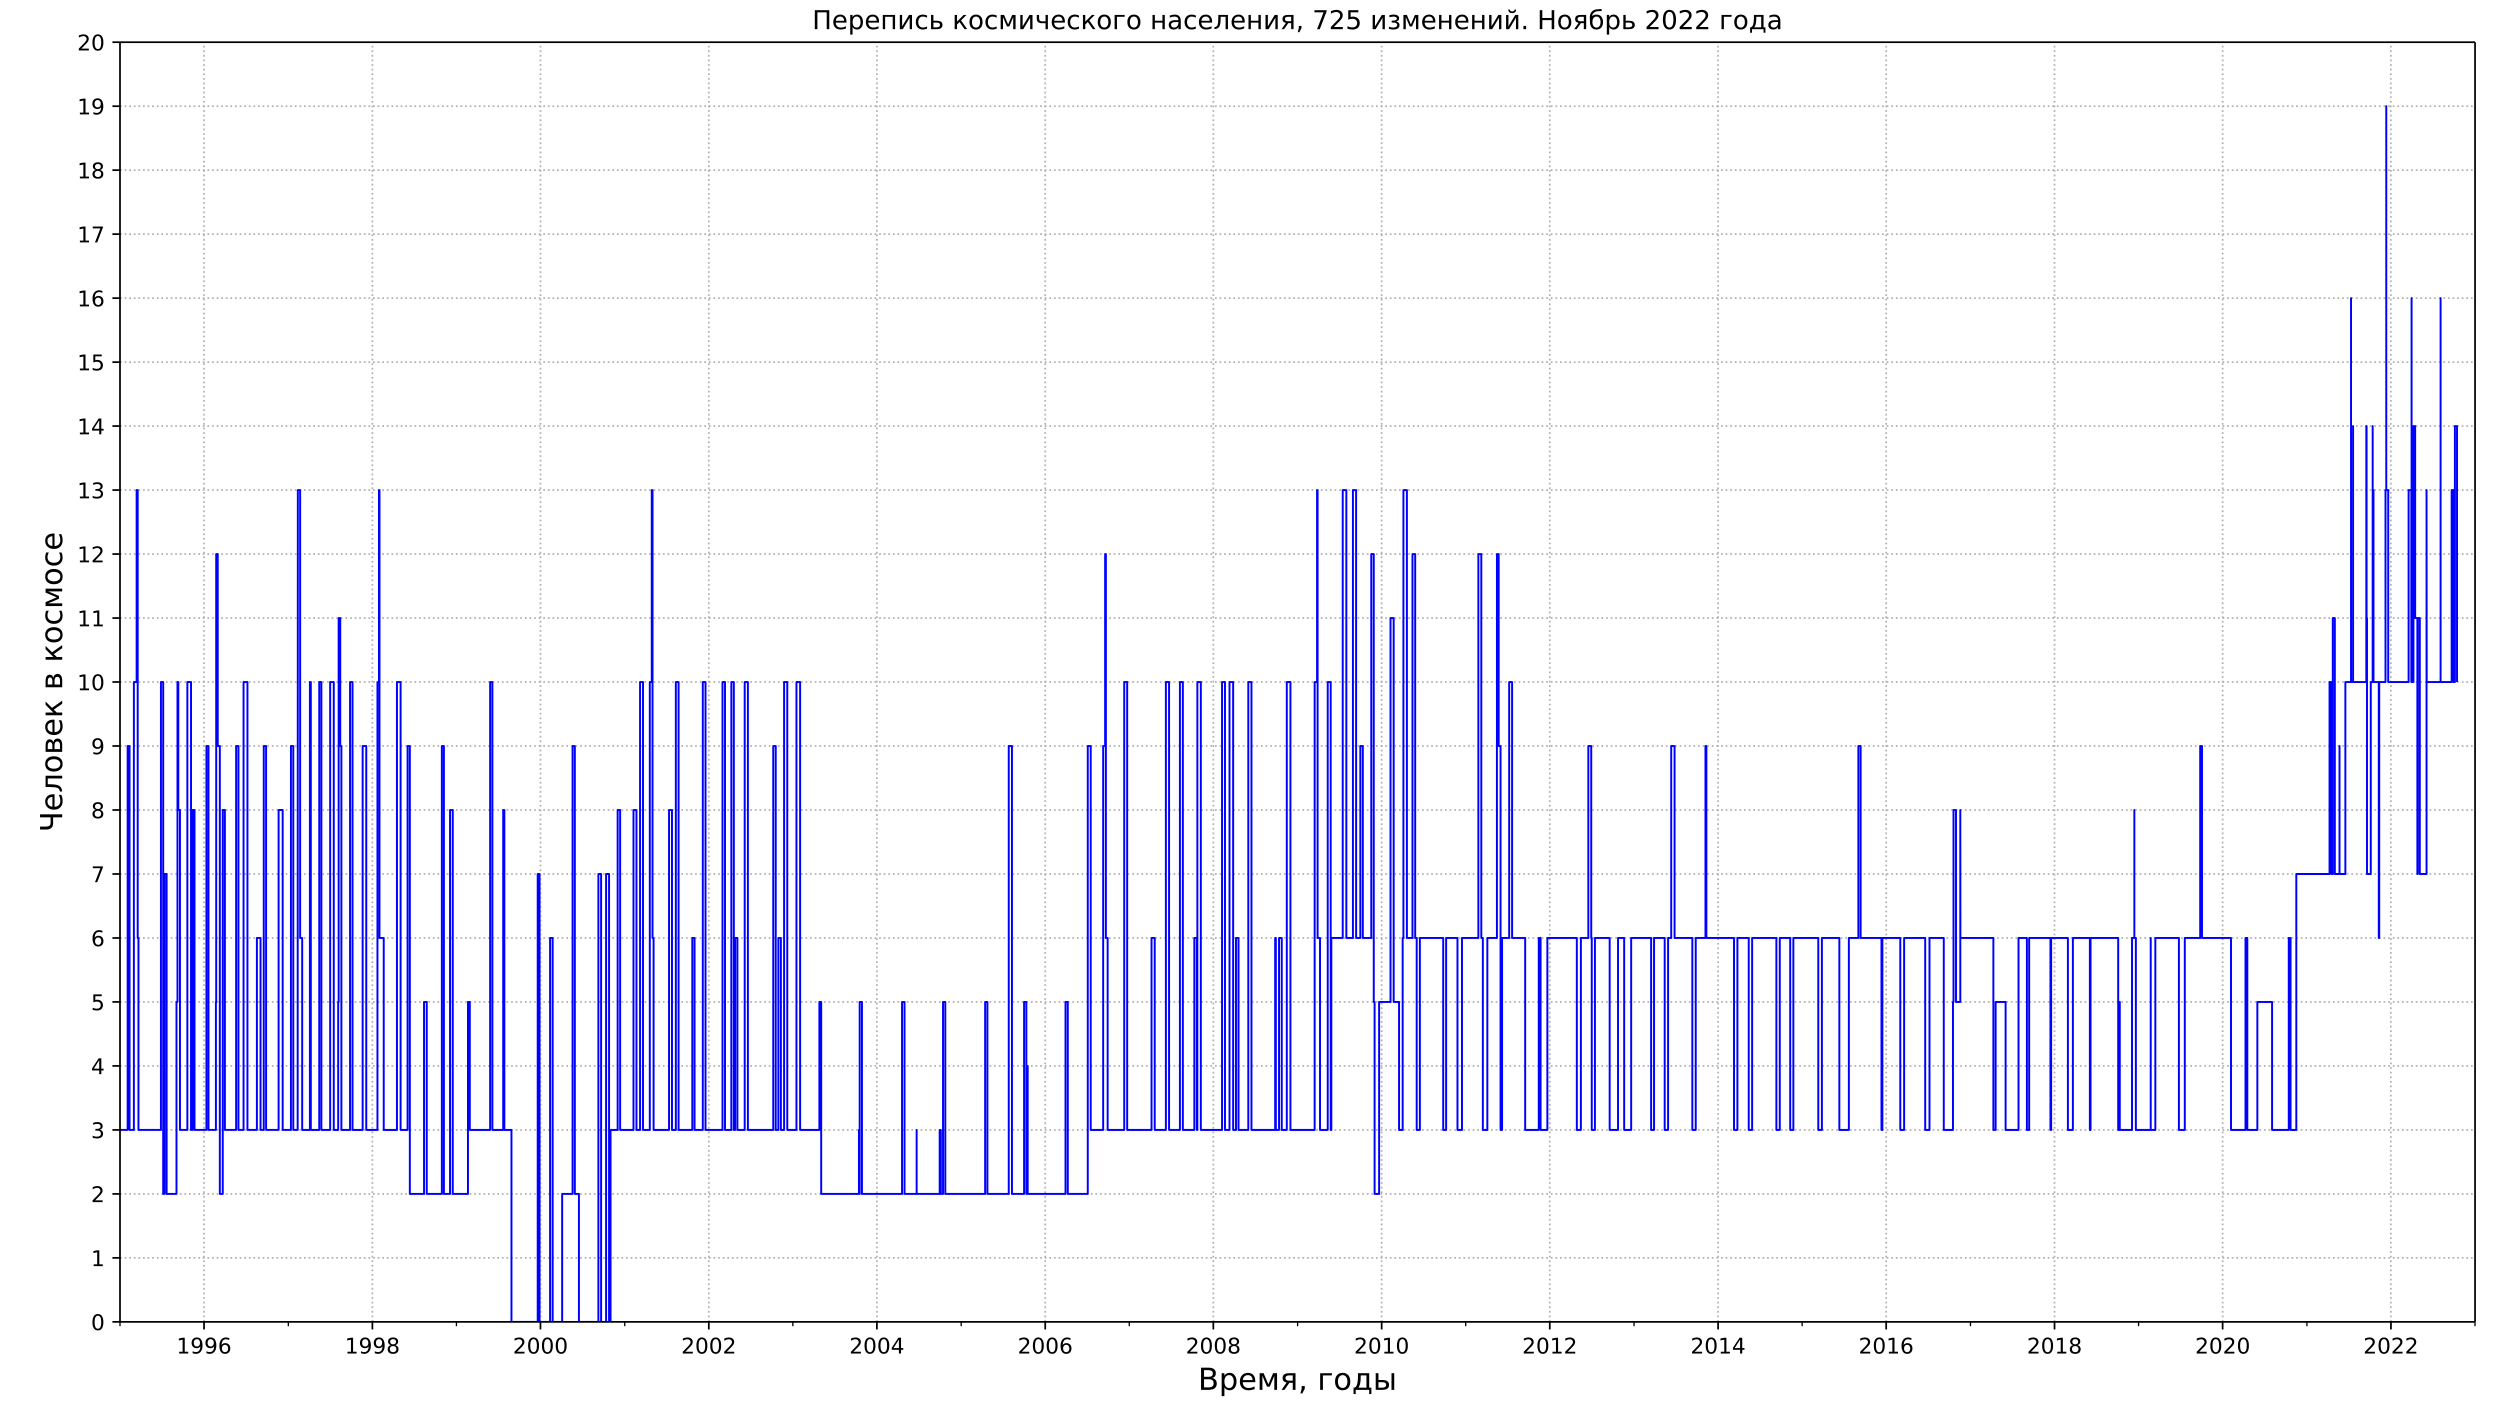<?xml version="1.0" encoding="UTF-8"?>
<!DOCTYPE svg  PUBLIC '-//W3C//DTD SVG 1.1//EN'  'http://www.w3.org/Graphics/SVG/1.1/DTD/svg11.dtd'>
<svg height="648pt" stroke-linejoin="round" viewBox="0 0 1152 648" width="1152pt" xmlns="http://www.w3.org/2000/svg" xmlns:xlink="http://www.w3.org/1999/xlink"><defs stroke-linejoin="round"><clipPath id="a" stroke-linejoin="round"><path d="m55.296 19.44h1085.2v589.68h-1085.2z"/></clipPath><path id="b" d="m0 0v3.5" stroke="#000" stroke-linejoin="round" stroke-width=".8"/><path id="c" d="m12.406 8.297h16.109v55.625l-17.531-3.516v8.984l17.438 3.516h9.859v-64.609h16.109v-8.297h-41.984z" stroke-linejoin="round"/><path id="d" d="m10.984 1.516v8.984q3.719-1.766 7.516-2.688 3.812-.922 7.484-.922 9.766 0 14.906 6.562 5.156 6.562 5.891 19.953-2.828-4.203-7.188-6.453-4.344-2.25-9.609-2.25-10.938 0-17.312 6.609-6.375 6.625-6.375 18.109 0 11.219 6.641 18 6.641 6.797 17.672 6.797 12.656 0 19.312-9.703 6.672-9.688 6.672-28.141 0-17.234-8.188-27.516-8.172-10.281-21.984-10.281-3.719 0-7.531.734-3.797.734-7.906 2.203zm19.625 30.906q6.641 0 10.516 4.531 3.891 4.547 3.891 12.469 0 7.859-3.891 12.422-3.875 4.562-10.516 4.562t-10.516-4.562-3.875-12.422q0-7.922 3.875-12.469 3.875-4.531 10.516-4.531z" stroke-linejoin="round"/><path id="e" d="m33.016 40.375q-6.641 0-10.531-4.547-3.875-4.531-3.875-12.438 0-7.859 3.875-12.438 3.891-4.562 10.531-4.562t10.516 4.562q3.875 4.578 3.875 12.438 0 7.906-3.875 12.438-3.875 4.547-10.516 4.547zm19.578 30.922v-8.984q-3.719 1.75-7.5 2.672-3.781.938-7.5.938-9.766 0-14.922-6.594-5.141-6.594-5.875-19.922 2.875 4.25 7.219 6.516 4.359 2.266 9.578 2.266 10.984 0 17.359-6.672 6.375-6.656 6.375-18.125 0-11.234-6.641-18.031-6.641-6.781-17.672-6.781-12.656 0-19.344 9.688-6.688 9.703-6.688 28.109 0 17.281 8.203 27.562t22.016 10.281q3.719 0 7.5-.734t7.891-2.188z" stroke-linejoin="round"/><path id="f" d="m31.781 34.625q-7.031 0-11.062-3.766-4.016-3.766-4.016-10.344 0-6.594 4.016-10.359 4.031-3.766 11.062-3.766t11.078 3.781q4.062 3.797 4.062 10.344 0 6.578-4.031 10.344-4.016 3.766-11.109 3.766zm-9.859 4.188q-6.344 1.562-9.891 5.906-3.531 4.359-3.531 10.609 0 8.734 6.219 13.812 6.234 5.078 17.062 5.078 10.891 0 17.094-5.078t6.203-13.812q0-6.25-3.547-10.609-3.531-4.344-9.828-5.906 7.125-1.656 11.094-6.5 3.984-4.828 3.984-11.797 0-10.609-6.469-16.281-6.469-5.656-18.531-5.656-12.047 0-18.531 5.656-6.469 5.672-6.469 16.281 0 6.969 4 11.797 4.016 4.844 11.141 6.5zm-3.609 15.578q0-5.656 3.531-8.828 3.547-3.172 9.938-3.172 6.359 0 9.938 3.172 3.594 3.172 3.594 8.828 0 5.672-3.594 8.844-3.578 3.172-9.938 3.172-6.391 0-9.938-3.172-3.531-3.172-3.531-8.844z" stroke-linejoin="round"/><path id="g" d="m19.188 8.297h34.422v-8.297h-46.281v8.297q5.609 5.812 15.297 15.594 9.703 9.797 12.188 12.641 4.734 5.312 6.609 9 1.891 3.688 1.891 7.25 0 5.812-4.078 9.469-4.078 3.672-10.625 3.672-4.641 0-9.797-1.609-5.141-1.609-11-4.891v9.969q5.953 2.391 11.125 3.609 5.188 1.219 9.484 1.219 11.328 0 18.062-5.672 6.734-5.656 6.734-15.125 0-4.5-1.688-8.531-1.672-4.016-6.125-9.484-1.219-1.422-7.766-8.188-6.531-6.766-18.453-18.922z" stroke-linejoin="round"/><path id="h" d="m31.781 66.406q-7.609 0-11.453-7.5-3.828-7.484-3.828-22.531 0-14.984 3.828-22.484 3.844-7.5 11.453-7.5 7.672 0 11.5 7.5 3.844 7.5 3.844 22.484 0 15.047-3.844 22.531-3.828 7.5-11.5 7.5zm0 7.812q12.266 0 18.734-9.703 6.469-9.688 6.469-28.141 0-18.406-6.469-28.109-6.469-9.688-18.734-9.688-12.25 0-18.719 9.688-6.469 9.703-6.469 28.109 0 18.453 6.469 28.141 6.469 9.703 18.719 9.703z" stroke-linejoin="round"/><path id="i" d="m37.797 64.312-24.906-38.922h24.906zm-2.594 8.594h12.406v-47.516h10.406v-8.203h-10.406v-17.188h-9.812v17.188h-32.906v9.516z" stroke-linejoin="round"/><path id="j" d="m0 0v2" stroke="#000" stroke-linejoin="round" stroke-width=".6"/><path id="k" d="m18.109 8.203v-29h-9.031v75.484h9.031v-8.297q2.844 4.875 7.156 7.234 4.328 2.375 10.328 2.375 9.969 0 16.188-7.906 6.234-7.906 6.234-20.797t-6.234-20.812q-6.219-7.906-16.188-7.906-6 0-10.328 2.375-4.312 2.375-7.156 7.25zm30.578 19.094q0 9.906-4.078 15.547t-11.203 5.641q-7.141 0-11.219-5.641t-4.078-15.547 4.078-15.547 11.219-5.641q7.125 0 11.203 5.641t4.078 15.547z" stroke-linejoin="round"/><path id="l" d="m56.203 29.594v-4.391h-41.312q.594-9.281 5.594-14.141t13.938-4.859q5.172 0 10.031 1.266t9.656 3.812v-8.5q-4.844-2.047-9.922-3.125t-10.297-1.078q-13.094 0-20.734 7.609-7.641 7.625-7.641 20.625 0 13.422 7.25 21.297 7.25 7.891 19.562 7.891 11.031 0 17.453-7.109 6.422-7.094 6.422-19.297zm-8.984 2.641q-.094 7.359-4.125 11.75-4.031 4.406-10.672 4.406-7.516 0-12.031-4.25t-5.203-11.969z" stroke-linejoin="round"/><path id="m" d="m9.078 54.688h13.141l15.531-36.625 15.578 36.625h13.031v-54.688h-9.031v46.094l-15.094-35.594h-8.984l-15.141 35.594v-46.094h-9.031z" stroke-linejoin="round"/><path id="n" d="m18.453 38.922q0-4.062 3.125-6.359 3.125-2.281 8.938-2.281h12.109v17.234h-12.109q-5.812 0-8.938-2.25t-3.125-6.344zm-12.781-38.922 16.688 23.969q-5.656 1.281-9.422 4.625-3.75 3.344-3.75 10.328 0 7.906 5.234 11.828 5.25 3.938 15.859 3.938h21.375v-54.688h-9.031v23.094h-11.172l-16.125-23.094z" stroke-linejoin="round"/><path id="o" d="m11.719 12.406h10.297v-8.406l-8-15.625h-6.297l4 15.625z" stroke-linejoin="round"/><path id="p" d="m9.078 0v54.688h38.578v-7.172h-29.547v-47.516z" stroke-linejoin="round"/><path id="q" d="m30.609 48.391q-7.219 0-11.422-5.641t-4.203-15.453 4.172-15.453q4.188-5.641 11.453-5.641 7.188 0 11.375 5.656 4.203 5.672 4.203 15.438 0 9.719-4.203 15.406-4.188 5.688-11.375 5.688zm0 7.609q11.719 0 18.406-7.625 6.703-7.609 6.703-21.078 0-13.422-6.703-21.078-6.688-7.641-18.406-7.641-11.766 0-18.438 7.641-6.656 7.656-6.656 21.078 0 13.469 6.656 21.078 6.672 7.625 18.438 7.625z" stroke-linejoin="round"/><path id="r" d="m21.625 7.172h26.078v40.344h-18.891v-6.844q0-20.109-5.766-30.859zm-13.031 0q4.438 1.953 6.391 6.109 4.797 10.297 4.797 31.062v10.344h36.953v-47.516h7.188v-20.984h-7.188v13.812h-44.328v-13.812h-7.188v20.984z" stroke-linejoin="round"/><path id="s" d="m0 0h-3.5" stroke="#000" stroke-linejoin="round" stroke-width=".8"/><path id="t" d="m40.578 39.312q7.078-1.516 11.047-6.312 3.984-4.781 3.984-11.812 0-10.781-7.422-16.703-7.422-5.906-21.094-5.906-4.578 0-9.438.906t-10.031 2.719v9.516q4.094-2.391 8.969-3.609 4.891-1.219 10.219-1.219 9.266 0 14.125 3.656t4.859 10.641q0 6.453-4.516 10.078-4.516 3.641-12.562 3.641h-8.5v8.109h8.891q7.266 0 11.125 2.906t3.859 8.375q0 5.609-3.984 8.609-3.969 3.016-11.391 3.016-4.062 0-8.703-.891-4.641-.875-10.203-2.719v8.781q5.625 1.562 10.531 2.344t9.25.781q11.234 0 17.766-5.109 6.547-5.094 6.547-13.781 0-6.062-3.469-10.234t-9.859-5.781z" stroke-linejoin="round"/><path id="u" d="m10.797 72.906h38.719v-8.312h-29.688v-17.859q2.141.734 4.281 1.094 2.156.359 4.312.359 12.203 0 19.328-6.688 7.141-6.688 7.141-18.109 0-11.766-7.328-18.297-7.328-6.516-20.656-6.516-4.594 0-9.359.781-4.75.781-9.828 2.344v9.922q4.391-2.391 9.078-3.562t9.906-1.172q8.453 0 13.375 4.438 4.938 4.438 4.938 12.062 0 7.609-4.938 12.047-4.922 4.453-13.375 4.453-3.953 0-7.891-.875-3.922-.875-8.016-2.734z" stroke-linejoin="round"/><path id="v" d="m8.203 72.906h46.875v-4.203l-26.469-68.703h-10.297l24.906 64.594h-35.016z" stroke-linejoin="round"/><path id="w" d="m3.719 0v7.469q8.875 1.375 11.609 7.516 3.328 8.656 3.328 30.766v8.938h36.953v-54.688h-8.984v47.516h-18.984v-5.422q0-21.094-4.297-30.562-4.594-10.109-19.625-11.531z" stroke-linejoin="round"/><path id="x" d="m18.062 25.203v-18.031h12.797q6.156 0 9.375 2.312 3.219 2.328 3.219 6.734 0 4.391-3.219 6.688t-9.375 2.297zm0 22.312v-15.141h11.828q5.078 0 8.297 2.016 3.219 2.031 3.219 5.656 0 3.609-3.219 5.531-3.219 1.938-8.297 1.938zm-8.984 7.172h21.391q9.625 0 14.797-3.516t5.172-10.016q0-5.016-2.641-7.984-2.625-2.953-7.812-3.672 6.203-1.172 9.625-4.891 3.422-3.703 3.422-9.281 0-7.312-5.641-11.328-5.641-4-16.094-4h-22.219z" stroke-linejoin="round"/><path id="y" d="m9.078 54.688h8.938v-25.688l25.344 25.688h11.031l-20.891-21.141 23.578-33.547h-10.062l-19.375 27.594-9.625-9.766v-17.828h-8.938z" stroke-linejoin="round"/><path id="z" d="m48.781 52.594v-8.406q-3.812 2.109-7.641 3.156t-7.734 1.047q-8.75 0-13.594-5.547-4.828-5.531-4.828-15.547t4.828-15.562q4.844-5.531 13.594-5.531 3.906 0 7.734 1.047t7.641 3.156v-8.312q-3.766-1.75-7.797-2.625-4.016-.891-8.562-.891-12.359 0-19.641 7.766-7.266 7.766-7.266 20.953 0 13.375 7.344 21.031 7.359 7.672 20.156 7.672 4.141 0 8.094-.859 3.953-.844 7.672-2.547z" stroke-linejoin="round"/><path id="A" d="m55.906 54.688v-54.688h-8.938v43.891l-26.359-43.891h-11.531v54.688h8.938v-43.797l26.328 43.797z" stroke-linejoin="round"/><path id="B" d="m43.453 16.219q0 4.391-3.203 6.688-3.188 2.297-9.344 2.297h-12.797v-18.031h12.797q6.156 0 9.344 2.312 3.203 2.328 3.203 6.734zm-34.375 38.469h9.031v-22.312h13.188q10.453 0 16.094-3.984 5.641-3.969 5.641-12.172t-5.641-12.219q-5.641-4-16.094-4h-22.219z" stroke-linejoin="round"/><path id="C" d="m9.078 54.688h9.031v-22.312h29.156v22.312h9.031v-54.688h-9.031v25.203h-29.156v-25.203h-9.031z" stroke-linejoin="round"/><path id="D" d="m34.281 27.484q-10.891 0-15.094-2.484t-4.203-8.5q0-4.781 3.156-7.594 3.156-2.797 8.562-2.797 7.484 0 12 5.297t4.516 14.078v2zm17.922 3.719v-31.203h-8.984v8.297q-3.078-4.969-7.672-7.344t-11.234-2.375q-8.391 0-13.359 4.719-4.953 4.719-4.953 12.625 0 9.219 6.172 13.906 6.188 4.688 18.438 4.688h12.609v.891q0 6.203-4.078 9.594t-11.453 3.391q-4.688 0-9.141-1.125-4.438-1.125-8.531-3.375v8.312q4.922 1.906 9.562 2.844 4.641.953 9.031.953 11.875 0 17.734-6.156 5.859-6.141 5.859-18.641z" stroke-linejoin="round"/></defs><g stroke-linejoin="round"><path d="m0 648h1152v-648h-1152z" fill="#fff"/><path d="m55.296 609.12h1085.2v-589.68h-1085.2z" fill="#fff"/><path clip-path="url(#a)" d="m94.026 609.12v-589.68" fill="none" stroke="#b0b0b0" stroke-dasharray=".8 1.32" stroke-width=".8"/><use stroke="#000" stroke-width=".8" x="94.026" xlink:href="#b" y="609.12"/><g transform="matrix(.1 0 0 -.1 81.301 623.72)"><use xlink:href="#c"/><use x="63.623" xlink:href="#d"/><use x="127.246" xlink:href="#d"/><use x="190.869" xlink:href="#e"/></g><path clip-path="url(#a)" d="m171.59 609.12v-589.68" fill="none" stroke="#b0b0b0" stroke-dasharray=".8 1.32" stroke-width=".8"/><use stroke="#000" stroke-width=".8" x="171.592" xlink:href="#b" y="609.12"/><g transform="matrix(.1 0 0 -.1 158.87 623.72)"><use xlink:href="#c"/><use x="63.623" xlink:href="#d"/><use x="127.246" xlink:href="#d"/><use x="190.869" xlink:href="#f"/></g><path clip-path="url(#a)" d="m249.05 609.12v-589.68" fill="none" stroke="#b0b0b0" stroke-dasharray=".8 1.32" stroke-width=".8"/><use stroke="#000" stroke-width=".8" x="249.052" xlink:href="#b" y="609.12"/><g transform="matrix(.1 0 0 -.1 236.33 623.72)"><use xlink:href="#g"/><use x="63.623" xlink:href="#h"/><use x="127.246" xlink:href="#h"/><use x="190.869" xlink:href="#h"/></g><path clip-path="url(#a)" d="m326.62 609.12v-589.68" fill="none" stroke="#b0b0b0" stroke-dasharray=".8 1.32" stroke-width=".8"/><use stroke="#000" stroke-width=".8" x="326.619" xlink:href="#b" y="609.12"/><g transform="matrix(.1 0 0 -.1 313.89 623.72)"><use xlink:href="#g"/><use x="63.623" xlink:href="#h"/><use x="127.246" xlink:href="#h"/><use x="190.869" xlink:href="#g"/></g><path clip-path="url(#a)" d="m404.08 609.12v-589.68" fill="none" stroke="#b0b0b0" stroke-dasharray=".8 1.32" stroke-width=".8"/><use stroke="#000" stroke-width=".8" x="404.079" xlink:href="#b" y="609.12"/><g transform="matrix(.1 0 0 -.1 391.35 623.72)"><use xlink:href="#g"/><use x="63.623" xlink:href="#h"/><use x="127.246" xlink:href="#h"/><use x="190.869" xlink:href="#i"/></g><path clip-path="url(#a)" d="m481.64 609.12v-589.68" fill="none" stroke="#b0b0b0" stroke-dasharray=".8 1.32" stroke-width=".8"/><use stroke="#000" stroke-width=".8" x="481.645" xlink:href="#b" y="609.12"/><g transform="matrix(.1 0 0 -.1 468.92 623.72)"><use xlink:href="#g"/><use x="63.623" xlink:href="#h"/><use x="127.246" xlink:href="#h"/><use x="190.869" xlink:href="#e"/></g><path clip-path="url(#a)" d="m559.1 609.12v-589.68" fill="none" stroke="#b0b0b0" stroke-dasharray=".8 1.32" stroke-width=".8"/><use stroke="#000" stroke-width=".8" x="559.105" xlink:href="#b" y="609.12"/><g transform="matrix(.1 0 0 -.1 546.38 623.72)"><use xlink:href="#g"/><use x="63.623" xlink:href="#h"/><use x="127.246" xlink:href="#h"/><use x="190.869" xlink:href="#f"/></g><path clip-path="url(#a)" d="m636.67 609.12v-589.68" fill="none" stroke="#b0b0b0" stroke-dasharray=".8 1.32" stroke-width=".8"/><use stroke="#000" stroke-width=".8" x="636.671" xlink:href="#b" y="609.12"/><g transform="matrix(.1 0 0 -.1 623.95 623.72)"><use xlink:href="#g"/><use x="63.623" xlink:href="#h"/><use x="127.246" xlink:href="#c"/><use x="190.869" xlink:href="#h"/></g><path clip-path="url(#a)" d="m714.13 609.12v-589.68" fill="none" stroke="#b0b0b0" stroke-dasharray=".8 1.32" stroke-width=".8"/><use stroke="#000" stroke-width=".8" x="714.131" xlink:href="#b" y="609.12"/><g transform="matrix(.1 0 0 -.1 701.41 623.72)"><use xlink:href="#g"/><use x="63.623" xlink:href="#h"/><use x="127.246" xlink:href="#c"/><use x="190.869" xlink:href="#g"/></g><path clip-path="url(#a)" d="m791.7 609.12v-589.68" fill="none" stroke="#b0b0b0" stroke-dasharray=".8 1.32" stroke-width=".8"/><use stroke="#000" stroke-width=".8" x="791.697" xlink:href="#b" y="609.12"/><g transform="matrix(.1 0 0 -.1 778.97 623.72)"><use xlink:href="#g"/><use x="63.623" xlink:href="#h"/><use x="127.246" xlink:href="#c"/><use x="190.869" xlink:href="#i"/></g><path clip-path="url(#a)" d="m869.16 609.12v-589.68" fill="none" stroke="#b0b0b0" stroke-dasharray=".8 1.32" stroke-width=".8"/><use stroke="#000" stroke-width=".8" x="869.157" xlink:href="#b" y="609.12"/><g transform="matrix(.1 0 0 -.1 856.43 623.72)"><use xlink:href="#g"/><use x="63.623" xlink:href="#h"/><use x="127.246" xlink:href="#c"/><use x="190.869" xlink:href="#e"/></g><path clip-path="url(#a)" d="m946.72 609.12v-589.68" fill="none" stroke="#b0b0b0" stroke-dasharray=".8 1.32" stroke-width=".8"/><use stroke="#000" stroke-width=".8" x="946.724" xlink:href="#b" y="609.12"/><g transform="matrix(.1 0 0 -.1 934 623.72)"><use xlink:href="#g"/><use x="63.623" xlink:href="#h"/><use x="127.246" xlink:href="#c"/><use x="190.869" xlink:href="#f"/></g><path clip-path="url(#a)" d="m1024.2 609.12v-589.68" fill="none" stroke="#b0b0b0" stroke-dasharray=".8 1.32" stroke-width=".8"/><use stroke="#000" stroke-width=".8" x="1024.184" xlink:href="#b" y="609.12"/><g transform="matrix(.1 0 0 -.1 1011.5 623.72)"><use xlink:href="#g"/><use x="63.623" xlink:href="#h"/><use x="127.246" xlink:href="#g"/><use x="190.869" xlink:href="#h"/></g><path clip-path="url(#a)" d="m1101.7 609.12v-589.68" fill="none" stroke="#b0b0b0" stroke-dasharray=".8 1.32" stroke-width=".8"/><use stroke="#000" stroke-width=".8" x="1101.75" xlink:href="#b" y="609.12"/><g transform="matrix(.1 0 0 -.1 1089 623.72)"><use xlink:href="#g"/><use x="63.623" xlink:href="#h"/><use x="127.246" xlink:href="#g"/><use x="190.869" xlink:href="#g"/></g><g stroke="#000"><use stroke-width=".6" x="55.296" xlink:href="#j" y="609.12"/><use stroke-width=".6" x="132.862" xlink:href="#j" y="609.12"/><use stroke-width=".6" x="210.322" xlink:href="#j" y="609.12"/><use stroke-width=".6" x="287.888" xlink:href="#j" y="609.12"/><use stroke-width=".6" x="365.349" xlink:href="#j" y="609.12"/><use stroke-width=".6" x="442.915" xlink:href="#j" y="609.12"/><use stroke-width=".6" x="520.375" xlink:href="#j" y="609.12"/><use stroke-width=".6" x="597.941" xlink:href="#j" y="609.12"/><use stroke-width=".6" x="675.401" xlink:href="#j" y="609.12"/><use stroke-width=".6" x="752.967" xlink:href="#j" y="609.12"/><use stroke-width=".6" x="830.427" xlink:href="#j" y="609.12"/><use stroke-width=".6" x="907.994" xlink:href="#j" y="609.12"/><use stroke-width=".6" x="985.454" xlink:href="#j" y="609.12"/><use stroke-width=".6" x="1063.02" xlink:href="#j" y="609.12"/><use stroke-width=".6" x="1140.48" xlink:href="#j" y="609.12"/></g><g transform="matrix(.14 0 0 -.14 552.07 640.44)"><path d="m19.672 34.812v-26.703h15.828q7.953 0 11.781 3.297 3.844 3.297 3.844 10.078 0 6.844-3.844 10.078-3.828 3.25-11.781 3.25zm0 29.984v-21.969h14.609q7.219 0 10.75 2.703 3.547 2.719 3.547 8.281 0 5.516-3.547 8.25-3.531 2.734-10.75 2.734zm-9.859 8.109h25.203q11.281 0 17.375-4.688 6.109-4.688 6.109-13.328 0-6.703-3.125-10.656t-9.188-4.922q7.281-1.562 11.312-6.531 4.031-4.953 4.031-12.375 0-9.766-6.641-15.094-6.641-5.312-18.906-5.312h-26.172z"/><use x="68.604" xlink:href="#k"/><use x="132.08" xlink:href="#l"/><use x="193.604" xlink:href="#m"/><use x="269.043" xlink:href="#n"/><use x="329.199" xlink:href="#o"/><use x="392.773" xlink:href="#p"/><use x="445.312" xlink:href="#q"/><use x="506.494" xlink:href="#r"/><path d="m61.047 54.688h8.984v-54.688h-8.984zm-17.594-38.468q0 4.391-3.203 6.688-3.188 2.297-9.344 2.297h-12.797v-18.031h12.797q6.156 0 9.344 2.312 3.203 2.328 3.203 6.734zm-34.375 38.469h9.031v-22.312h13.188q10.453 0 16.094-3.984 5.641-3.969 5.641-12.172t-5.641-12.219q-5.641-4-16.094-4h-22.219z" transform="translate(575.635)"/></g><path clip-path="url(#a)" d="m55.296 609.12h1085.2" fill="none" stroke="#b0b0b0" stroke-dasharray=".8 1.32" stroke-width=".8"/><use stroke="#000" stroke-width=".8" x="55.296" xlink:href="#s" y="609.12"/><use transform="matrix(.1 0 0 -.1 41.934 612.92)" xlink:href="#h"/><path clip-path="url(#a)" d="m55.296 579.64h1085.2" fill="none" stroke="#b0b0b0" stroke-dasharray=".8 1.32" stroke-width=".8"/><use stroke="#000" stroke-width=".8" x="55.296" xlink:href="#s" y="579.636"/><use transform="matrix(.1 0 0 -.1 41.934 583.44)" xlink:href="#c"/><path clip-path="url(#a)" d="m55.296 550.15h1085.2" fill="none" stroke="#b0b0b0" stroke-dasharray=".8 1.32" stroke-width=".8"/><use stroke="#000" stroke-width=".8" x="55.296" xlink:href="#s" y="550.152"/><use transform="matrix(.1 0 0 -.1 41.934 553.95)" xlink:href="#g"/><path clip-path="url(#a)" d="m55.296 520.67h1085.2" fill="none" stroke="#b0b0b0" stroke-dasharray=".8 1.32" stroke-width=".8"/><use stroke="#000" stroke-width=".8" x="55.296" xlink:href="#s" y="520.668"/><use transform="matrix(.1 0 0 -.1 41.934 524.47)" xlink:href="#t"/><path clip-path="url(#a)" d="m55.296 491.18h1085.2" fill="none" stroke="#b0b0b0" stroke-dasharray=".8 1.32" stroke-width=".8"/><use stroke="#000" stroke-width=".8" x="55.296" xlink:href="#s" y="491.184"/><use transform="matrix(.1 0 0 -.1 41.934 494.98)" xlink:href="#i"/><path clip-path="url(#a)" d="m55.296 461.7h1085.2" fill="none" stroke="#b0b0b0" stroke-dasharray=".8 1.32" stroke-width=".8"/><use stroke="#000" stroke-width=".8" x="55.296" xlink:href="#s" y="461.7"/><use transform="matrix(.1 0 0 -.1 41.934 465.5)" xlink:href="#u"/><path clip-path="url(#a)" d="m55.296 432.22h1085.2" fill="none" stroke="#b0b0b0" stroke-dasharray=".8 1.32" stroke-width=".8"/><use stroke="#000" stroke-width=".8" x="55.296" xlink:href="#s" y="432.216"/><use transform="matrix(.1 0 0 -.1 41.934 436.02)" xlink:href="#e"/><path clip-path="url(#a)" d="m55.296 402.73h1085.2" fill="none" stroke="#b0b0b0" stroke-dasharray=".8 1.32" stroke-width=".8"/><use stroke="#000" stroke-width=".8" x="55.296" xlink:href="#s" y="402.732"/><use transform="matrix(.1 0 0 -.1 41.934 406.53)" xlink:href="#v"/><path clip-path="url(#a)" d="m55.296 373.25h1085.2" fill="none" stroke="#b0b0b0" stroke-dasharray=".8 1.32" stroke-width=".8"/><use stroke="#000" stroke-width=".8" x="55.296" xlink:href="#s" y="373.248"/><use transform="matrix(.1 0 0 -.1 41.934 377.05)" xlink:href="#f"/><path clip-path="url(#a)" d="m55.296 343.76h1085.2" fill="none" stroke="#b0b0b0" stroke-dasharray=".8 1.32" stroke-width=".8"/><use stroke="#000" stroke-width=".8" x="55.296" xlink:href="#s" y="343.764"/><use transform="matrix(.1 0 0 -.1 41.934 347.56)" xlink:href="#d"/><path clip-path="url(#a)" d="m55.296 314.28h1085.2" fill="none" stroke="#b0b0b0" stroke-dasharray=".8 1.32" stroke-width=".8"/><use stroke="#000" stroke-width=".8" x="55.296" xlink:href="#s" y="314.28"/><g transform="matrix(.1 0 0 -.1 35.571 318.08)"><use xlink:href="#c"/><use x="63.623" xlink:href="#h"/></g><path clip-path="url(#a)" d="m55.296 284.8h1085.2" fill="none" stroke="#b0b0b0" stroke-dasharray=".8 1.32" stroke-width=".8"/><use stroke="#000" stroke-width=".8" x="55.296" xlink:href="#s" y="284.796"/><g transform="matrix(.1 0 0 -.1 35.571 288.6)"><use xlink:href="#c"/><use x="63.623" xlink:href="#c"/></g><path clip-path="url(#a)" d="m55.296 255.31h1085.2" fill="none" stroke="#b0b0b0" stroke-dasharray=".8 1.32" stroke-width=".8"/><use stroke="#000" stroke-width=".8" x="55.296" xlink:href="#s" y="255.312"/><g transform="matrix(.1 0 0 -.1 35.571 259.11)"><use xlink:href="#c"/><use x="63.623" xlink:href="#g"/></g><path clip-path="url(#a)" d="m55.296 225.83h1085.2" fill="none" stroke="#b0b0b0" stroke-dasharray=".8 1.32" stroke-width=".8"/><use stroke="#000" stroke-width=".8" x="55.296" xlink:href="#s" y="225.828"/><g transform="matrix(.1 0 0 -.1 35.571 229.63)"><use xlink:href="#c"/><use x="63.623" xlink:href="#t"/></g><path clip-path="url(#a)" d="m55.296 196.34h1085.2" fill="none" stroke="#b0b0b0" stroke-dasharray=".8 1.32" stroke-width=".8"/><use stroke="#000" stroke-width=".8" x="55.296" xlink:href="#s" y="196.344"/><g transform="matrix(.1 0 0 -.1 35.571 200.14)"><use xlink:href="#c"/><use x="63.623" xlink:href="#i"/></g><path clip-path="url(#a)" d="m55.296 166.86h1085.2" fill="none" stroke="#b0b0b0" stroke-dasharray=".8 1.32" stroke-width=".8"/><use stroke="#000" stroke-width=".8" x="55.296" xlink:href="#s" y="166.86"/><g transform="matrix(.1 0 0 -.1 35.571 170.66)"><use xlink:href="#c"/><use x="63.623" xlink:href="#u"/></g><path clip-path="url(#a)" d="m55.296 137.38h1085.2" fill="none" stroke="#b0b0b0" stroke-dasharray=".8 1.32" stroke-width=".8"/><use stroke="#000" stroke-width=".8" x="55.296" xlink:href="#s" y="137.376"/><g transform="matrix(.1 0 0 -.1 35.571 141.18)"><use xlink:href="#c"/><use x="63.623" xlink:href="#e"/></g><path clip-path="url(#a)" d="m55.296 107.89h1085.2" fill="none" stroke="#b0b0b0" stroke-dasharray=".8 1.32" stroke-width=".8"/><use stroke="#000" stroke-width=".8" x="55.296" xlink:href="#s" y="107.892"/><g transform="matrix(.1 0 0 -.1 35.571 111.69)"><use xlink:href="#c"/><use x="63.623" xlink:href="#v"/></g><path clip-path="url(#a)" d="m55.296 78.408h1085.2" fill="none" stroke="#b0b0b0" stroke-dasharray=".8 1.32" stroke-width=".8"/><use stroke="#000" stroke-width=".8" x="55.296" xlink:href="#s" y="78.408"/><g transform="matrix(.1 0 0 -.1 35.571 82.207)"><use xlink:href="#c"/><use x="63.623" xlink:href="#f"/></g><path clip-path="url(#a)" d="m55.296 48.924h1085.2" fill="none" stroke="#b0b0b0" stroke-dasharray=".8 1.32" stroke-width=".8"/><use stroke="#000" stroke-width=".8" x="55.296" xlink:href="#s" y="48.924"/><g transform="matrix(.1 0 0 -.1 35.571 52.723)"><use xlink:href="#c"/><use x="63.623" xlink:href="#d"/></g><path clip-path="url(#a)" d="m55.296 19.44h1085.2" fill="none" stroke="#b0b0b0" stroke-dasharray=".8 1.32" stroke-width=".8"/><use stroke="#000" stroke-width=".8" x="55.296" xlink:href="#s" y="19.44"/><g transform="matrix(.1 0 0 -.1 35.571 23.239)"><use xlink:href="#g"/><use x="63.623" xlink:href="#h"/></g><g transform="matrix(0 -.14 -.14 0 28.659 383.46)"><path d="m48.828 0v29.891h-20.359q-9.078 0-14.5 5.688t-5.422 17.297v20.031h9.812v-19.25q0-7.75 3.031-11.609t9.078-3.859h18.359v34.719h9.906v-72.906z"/><use x="68.555" xlink:href="#l"/><use x="130.078" xlink:href="#w"/><use x="193.994" xlink:href="#q"/><use x="255.176" xlink:href="#x"/><use x="314.111" xlink:href="#l"/><use x="375.635" xlink:href="#y"/><use x="467.822" xlink:href="#x"/><use x="558.545" xlink:href="#y"/><use x="618.945" xlink:href="#q"/><use x="680.127" xlink:href="#z"/><use x="735.107" xlink:href="#m"/><use x="810.547" xlink:href="#q"/><use x="871.729" xlink:href="#z"/><use x="926.709" xlink:href="#l"/></g><path clip-path="url(#a)" d="m-1 461.7h.3v88.452h5.54v-147.42h1.044v147.42h2.79v-206.39h1.486v206.39h3.264v-206.39h1.149v206.39h2.78v-88.452h.629v58.968h2.139v-176.9h.881v176.9h2.204v-147.42h1.482v147.42h2.325v-176.9h1.193v176.9h7.62v-58.968h.762v-206.39l.079 58.968h1.486v206.39h5.145v-176.9h1.162v176.9h1.017v-176.9h.369v-88.452h.824v176.9h2.44v-176.9l.081 88.452h1.08v176.9h8.55v-176.9h.877v176.9h1.993v-206.39h1.271v-88.452h.493v206.39h.346v88.452h10.361v-206.39h1.041v235.87h.631v-147.42h.948v147.42h4.549v-88.452h.452v-147.42h.388v58.968h.764v147.42h3.405v-206.39h1.688v206.39h.746v-147.42h.869v147.42h5.485v-176.9h.946v176.9h3.417v-58.968h.14v-206.39h.7v88.452h.969v206.39h1.354v-176.9h.978v147.42h5.186v-176.9h1.064v176.9h2.351v-206.39h1.794v206.39h4.354v-88.452h1.673v88.452h1.491v-176.9h1.076v176.9h5.764v-147.42h1.874v147.42h3.809v-176.9h1.083v176.9h2.015l.083-294.84h1.059v206.39h.947v88.452h3.557v-206.39h.421v206.39h3.88v-206.39h.979v206.39h4.052v-206.39h1.666v206.39h2.037v-58.968h.208v-176.9h.732v58.968h.525v176.9h3.994v-206.39h1.147v206.39h4.659v-176.9h1.665v176.9h5.157v-206.39h.697v-88.452h.239v206.39h1.957v88.452h6.089v-206.39h1.688v206.39h3.21v-176.9h1.043v206.39h6.542v-88.452h1.254v88.452h6.959v-206.39h.945v206.39h2.828v-176.9h1.252v176.9h7.005v-88.452h.84v58.968h9.376v-206.39h1.04v206.39h4.98v-147.42h.525v147.42h3.277v88.452h12.098v-206.39h.845v206.39h4.853v-176.9h1.192v176.9h4.375v-58.968h4.798v-206.39h1.044v206.39h1.885v58.968h8.966v-206.39h1.252v206.39h2.296v-206.39h1.369v206.39h.685v-88.452h3.268v-147.42h1.149v147.42h6.155v-147.42h1.368v147.42h1.659v-206.39h1.361v206.39h3.127v-206.39h.906v-88.452h.356v206.39h.484v88.452h7.124v-147.42h1.355v147.42h1.775v-206.39h1.261v206.39h6.325v-88.452h1.043v88.452h3.791v-206.39h1.254v206.39h7.823v-206.39h1.159v206.39h2.914v-206.39h1.148v206.39h.592v-88.452h1.05v88.452h3.367v-206.39h1.47v206.39h11.68v-176.9h1.149v176.9h1.218v-88.452h1.153v88.452h1.489v-206.39h1.462v206.39h4.227v-206.39h1.69v206.39h8.868v-58.968h.841v88.452h17.397v-29.484l.095 29.484h.244v-88.452h1.048v88.452h18.466v-88.452h1.153v88.452h5.582v-29.484l.002 29.484h10.611v-29.484l.002 29.484h.527v-29.484l.002 29.484h1.008v-88.452h1.05v88.452h18.358v-88.452h1.05v88.452h9.835v-206.39h1.475v206.39h5.587v-88.452h1.049v88.452l.105-58.968h.511v58.968h17.428v-88.452h1.049v88.452h9.209v-206.39h1.356v176.9h5.739v-176.9h.906v-88.452h.346v176.9h.809v88.452h7.642v-206.39h1.365v206.39h11.225v-88.452h1.463v88.452h5.142v-206.39h1.469v206.39h5v-206.39h1.353v206.39h5.292v-88.452h1.155v88.452h.235v-206.39h1.602v206.39h9.77v-206.39h1.355v206.39h2.088v-206.39h1.672v206.39h1.32v-88.452h1.155v88.452h4.512v-206.39h1.46v206.39h10.92v-88.452h.303v88.452h1.474v-88.452h1.258v88.452h2.322v-206.39h1.682v206.39h11.152v-206.39h1.115v-88.452h.245v206.39h1.114v88.452h3.549v-206.39h1.369v206.39h.296v-88.452h5.25v-206.39h1.666v206.39h3.029v-206.39h1.472v206.39h1.938v-88.452h1.155v88.452h3.886v-176.9h1.146v206.39h.391v88.452h2.081v-88.452h5.25v-176.9h1.46v176.9h2.476v58.968h1.665v-88.452h.346v-206.39h1.604v206.39h2.57v-176.9h1.249v176.9h.701v88.452h1.46v-88.452h10.752v88.452h1.352v-88.452h5.224v88.452h2.08v-88.452h7.546v-176.9h1.358v176.9h.703v88.452h2.08v-88.452h4.415v-176.9h.802v88.452h.867v176.9h.697v-88.452h3.268v-117.94h1.355v117.94h6.022v88.452h6.261v-88.452h.841v88.452h3.125v-88.452h13.575v88.452h1.871v-88.452h3.429v-88.452h1.341v88.452h.24v88.452h1.461v-88.452h6.792v88.452h3.855v-88.452h2.825v88.452h3.229v-88.452h9.191v88.452h1.351v-88.452h4.907v88.452h1.565v-88.452h1.437v-88.452h1.55v88.452h8.183v88.452h1.565v-88.452h4.489v-88.452h.418v88.452h12.736v88.452h1.565v-88.452h5.22v88.452h1.565v-88.452h11.17v88.452h1.565v-88.452h4.808v88.452h1.455v-88.452h11.482v88.452h1.669v-88.452h8.038v88.452h4.383v-88.452h4.384v-88.452h1.044v88.452h9.604v88.452h.415v-88.452h8.247v88.452h1.773v-88.452h9.708v88.452h1.982v-88.452h6.577v88.452h4.237v-58.968h.25v-88.452h1.149v88.452h1.982v-88.452l.043 58.968h15.197v88.452h1.043v-58.968h4.593v58.968h5.949v-88.452h3.863v88.452h1.043v-88.452h9.812v88.452h.313v-88.452h7.725v88.452h2.296v-88.452h7.83v88.452h.312v-88.452h12.736v88.452h.729v-58.968l.001 58.968h5.635v-88.452h1.081v-58.968l.001 58.968h.693v88.452h6.843v-88.452l.001 88.452h2.131v-88.452h10.857v88.452h2.713v-88.452h7.098v-88.452h.836v88.452h13.362v88.452h6.68v-88.452h.836v88.452h4.625v-58.968h6.788v58.968h7.688v-88.452h.836v88.452h2.642v-117.94h15.312v-88.452h.837v88.452h.658v-117.94h.942v117.94h2.16v-58.968l.001 58.968h2.695v-88.452h2.609v-176.9l.001 176.9h.944v-117.94l.001 117.94h6.096v-117.94h.131v88.452h.184v117.94h1.741v-88.452h.875v-117.94l.001 117.94h.218v-88.452h.16v88.452h2.436v117.94h.206v-117.94h2.89v-88.452h.351v-176.9l.001 176.9h.902v88.452h9.394v-88.452h1.254v88.452h.117v-176.9l.001 176.9h.854v-117.94h.79v88.452h1.022v117.94h.171v-117.94h.941v117.94h3.116v-176.9l.059 88.452h6.416v-176.9l.001 176.9h5.092v-88.452h.836v88.452h.659v-117.94h.977v117.94" fill="none" stroke="#00f" stroke-width=".9"/><path d="m55.296 609.12v-589.68" fill="none" stroke="#000" stroke-width=".8"/><path d="m1140.5 609.12v-589.68" fill="none" stroke="#000" stroke-width=".8"/><path d="m55.296 609.12h1085.2" fill="none" stroke="#000" stroke-width=".8"/><path d="m55.296 19.44h1085.2" fill="none" stroke="#000" stroke-width=".8"/><g transform="matrix(.12 0 0 -.12 374.29 13.44)"><path d="m65.375 72.906v-72.906h-9.859v64.594h-35.844v-64.594h-9.859v72.906z"/><use x="75.195" xlink:href="#l"/><use x="136.719" xlink:href="#k"/><use x="200.195" xlink:href="#l"/><path d="m56.297 54.688v-54.688h-9.031v47.516h-29.156v-47.516h-9.031v54.688z" transform="translate(261.719)"/><use x="327.1" xlink:href="#A"/><use x="392.09" xlink:href="#z"/><use x="447.07" xlink:href="#B"/><use x="537.793" xlink:href="#y"/><use x="598.193" xlink:href="#q"/><use x="659.375" xlink:href="#z"/><use x="714.355" xlink:href="#m"/><use x="789.795" xlink:href="#A"/><path d="m41.016 0v23h-16.75q-7.469 0-12.453 4.641-4.484 4.203-4.484 13.188v13.859h8.984v-13.031q0-5.719 2.531-8.594 2.594-2.891 7.672-2.891h14.5v24.516h8.984v-54.688z" transform="translate(854.785)"/><use x="913.867" xlink:href="#l"/><use x="975.391" xlink:href="#z"/><use x="1030.371" xlink:href="#y"/><use x="1090.771" xlink:href="#q"/><use x="1151.953" xlink:href="#p"/><use x="1204.492" xlink:href="#q"/><use x="1297.461" xlink:href="#C"/><use x="1362.842" xlink:href="#D"/><use x="1424.121" xlink:href="#z"/><use x="1479.102" xlink:href="#l"/><use x="1540.625" xlink:href="#w"/><use x="1604.541" xlink:href="#l"/><use x="1666.064" xlink:href="#C"/><use x="1731.445" xlink:href="#A"/><use x="1796.436" xlink:href="#n"/><use x="1856.592" xlink:href="#o"/><use x="1920.166" xlink:href="#v"/><use x="1983.789" xlink:href="#g"/><use x="2047.412" xlink:href="#u"/><use x="2142.822" xlink:href="#A"/><path d="m34.469 29.5q6.062-1.172 9.422-4.75 3.375-3.562 3.375-8.828 0-8.453-6.297-12.906-6.297-4.438-17.922-4.438-3.906 0-8.031.688t-8.516 2.047v8.359q3.469-1.812 7.609-2.719 4.156-.891 8.688-.891 7.375 0 11.5 2.734t4.125 7.125q0 4.297-3.656 6.906t-10.344 2.609h-7.234v7.422h7.562q5.672 0 8.969 2.172t3.297 5.594q0 3.125-3.406 5.375-3.391 2.25-9.188 2.25-3.469 0-7.406-.641-3.922-.641-8.672-2.047v8.156q4.797 1.172 8.938 1.75 4.156.594 7.859.594 9.578 0 15.109-3.844 5.547-3.828 5.547-10.719 0-4.531-2.938-7.688-2.922-3.141-8.391-4.312z" transform="translate(2207.812)"/><use x="2260.986" xlink:href="#m"/><use x="2336.426" xlink:href="#l"/><use x="2397.949" xlink:href="#C"/><use x="2463.33" xlink:href="#l"/><use x="2524.854" xlink:href="#C"/><use x="2590.234" xlink:href="#A"/><path d="m55.906 54.688v-54.688h-8.938v43.891l-26.359-43.891h-11.531v54.688h8.938v-43.797l26.328 43.797zm-38.688 20.828h5.766q.531-3.656 2.891-5.5 2.375-1.828 6.625-1.828 4.203 0 6.547 1.812t2.969 5.516h5.766q-.484-6.984-4.344-10.5t-10.938-3.516-10.938 3.516-4.344 10.5z" transform="translate(2655.225)"/><path d="m10.688 12.406h10.312v-12.406h-10.312z" transform="translate(2720.215)"/><path d="m9.812 72.906h9.859v-29.891h35.844v29.891h9.859v-72.906h-9.859v34.719h-35.844v-34.719h-9.859z" transform="translate(2783.789)"/><use x="2858.984" xlink:href="#q"/><use x="2920.166" xlink:href="#n"/><path d="m31.109 56q11.719 0 18.406-7.625 6.688-7.609 6.688-21.078 0-13.422-6.688-21.078-6.688-7.641-18.406-7.641-11.766 0-18.266 7.422t-6.844 21.297l-.281 11.188q-.25 5.797-.25 7.812 0 7.812 2.828 13.562 4.453 9.031 12.141 12.938t20.578 4.016q5.953.047 8.594.875l2.484-7.125q-2.391-.984-4.578-1.031l-12.219-.828q-6.141-.438-9.859-2.594-9.719-5.703-10.641-13.172l-.344-2.734q6.344 5.797 16.656 5.797zm0-7.609q-7.234 0-11.438-5.641-4.188-5.641-4.188-15.453t4.172-15.453 11.453-5.641q7.172 0 11.375 5.656 4.203 5.672 4.203 15.438 0 9.719-4.203 15.406t-11.375 5.688z" transform="translate(2980.322)"/><use x="3041.992" xlink:href="#k"/><use x="3105.469" xlink:href="#B"/><use x="3196.191" xlink:href="#g"/><use x="3259.814" xlink:href="#h"/><use x="3323.438" xlink:href="#g"/><use x="3387.061" xlink:href="#g"/><use x="3482.471" xlink:href="#p"/><use x="3535.01" xlink:href="#q"/><use x="3596.191" xlink:href="#r"/><use x="3665.332" xlink:href="#D"/></g></g></svg>